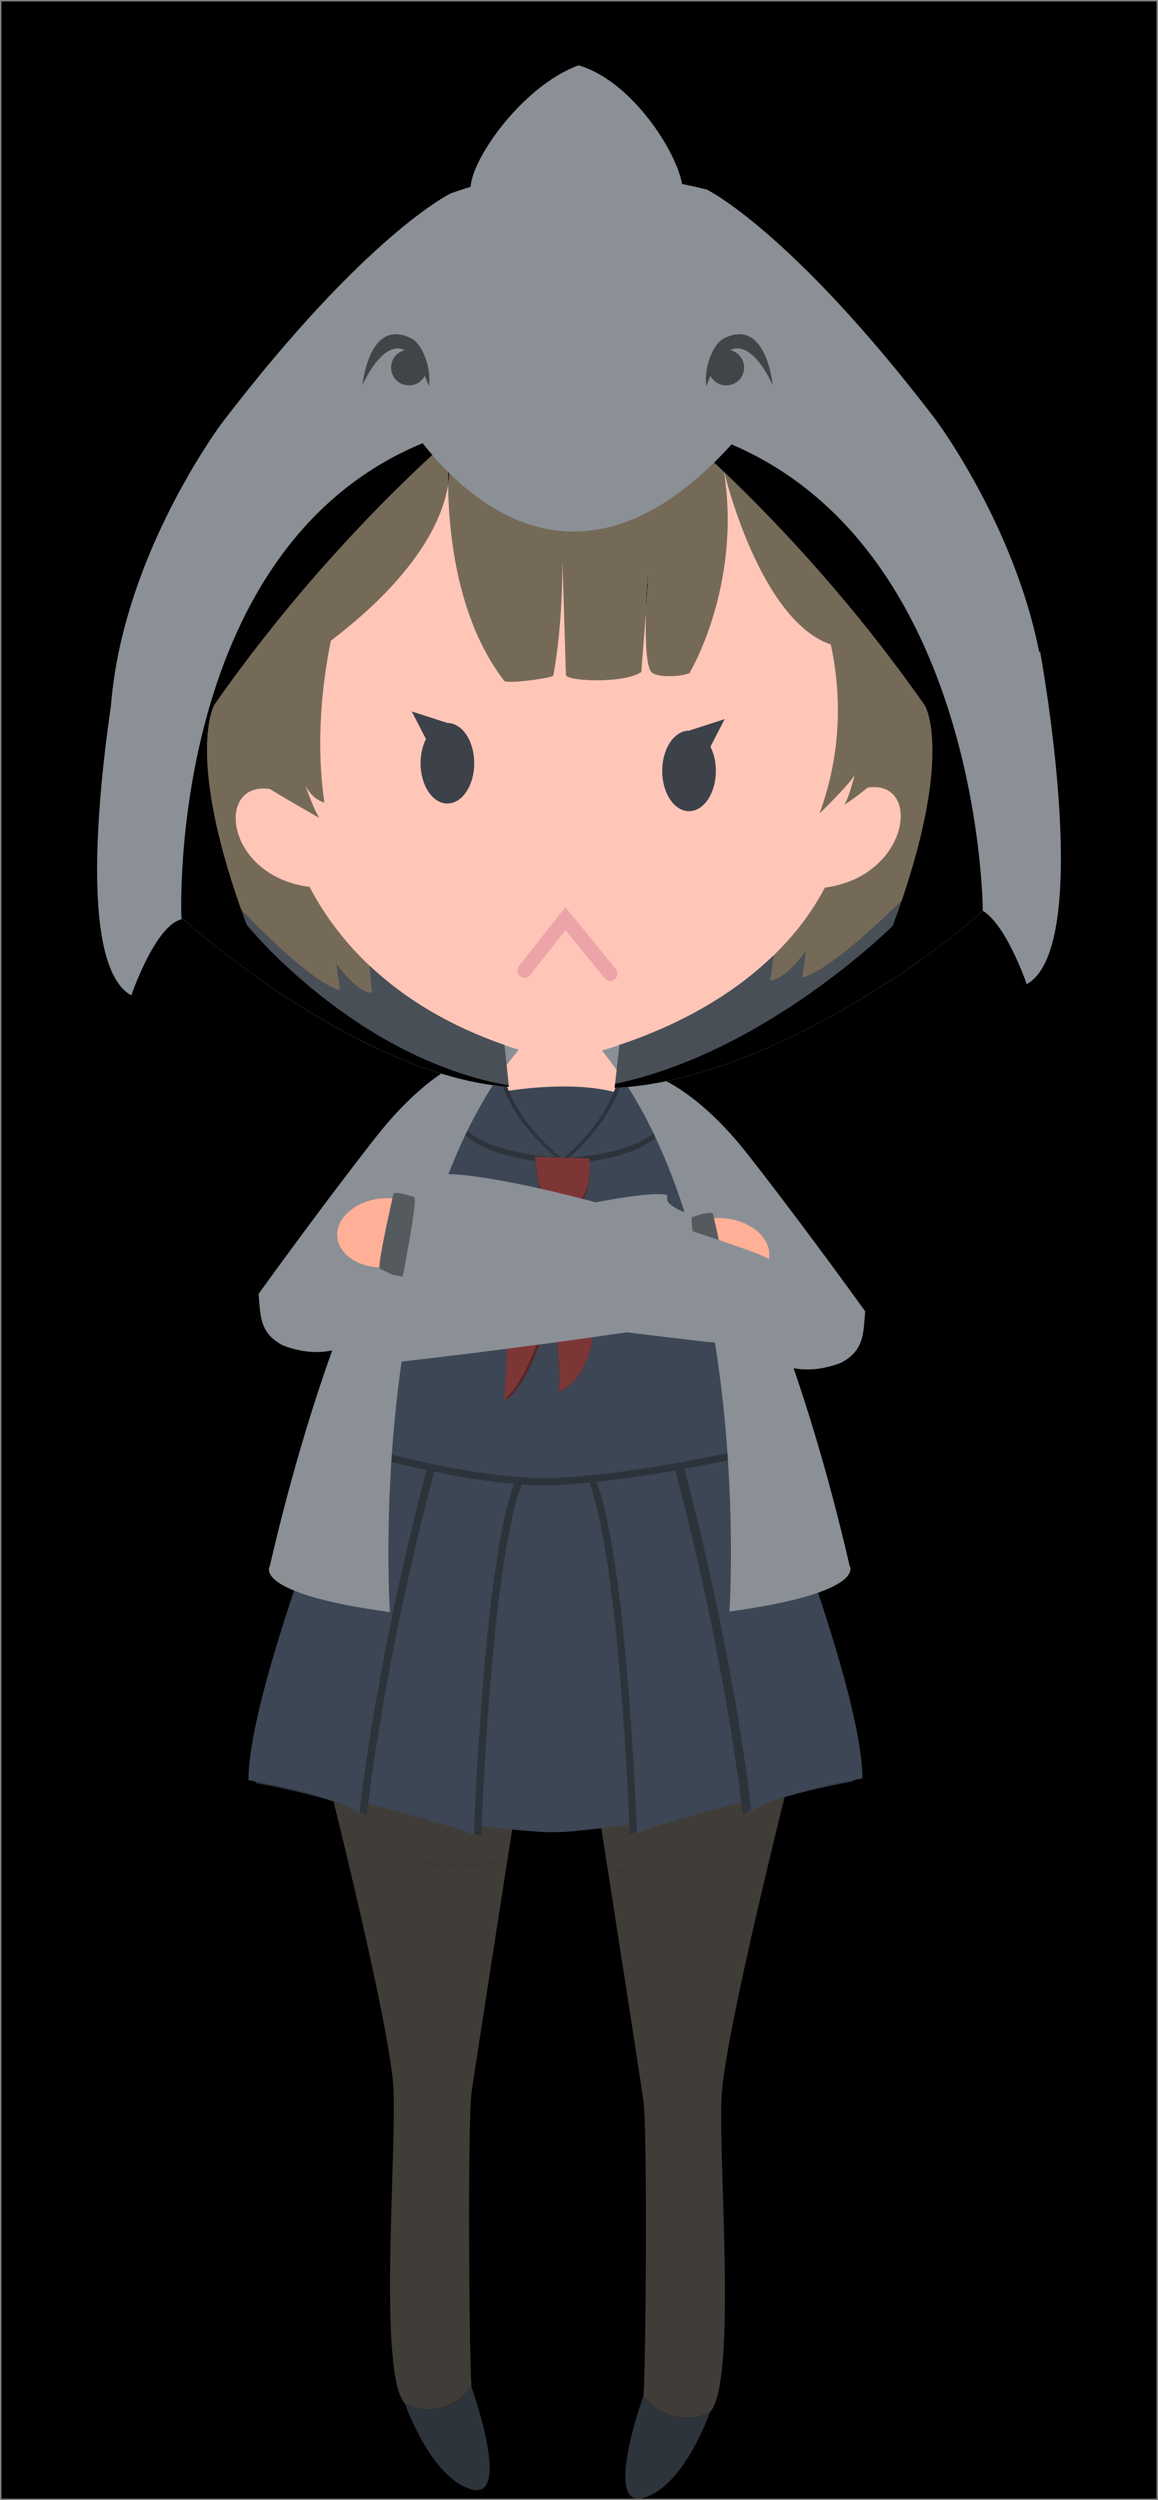 <?xml version="1.0" encoding="UTF-8"?>
<!DOCTYPE svg PUBLIC "-//W3C//DTD SVG 1.1//EN" "http://www.w3.org/Graphics/SVG/1.1/DTD/svg11.dtd">
<!-- Creator: CorelDRAW 2018 (64-Bit) -->
<svg xmlns="http://www.w3.org/2000/svg" xml:space="preserve" width="79.928mm" height="172.496mm" version="1.1" style="shape-rendering:geometricPrecision; text-rendering:geometricPrecision; image-rendering:optimizeQuality; fill-rule:evenodd; clip-rule:evenodd"
viewBox="0 0 1009.52 2178.7"
 xmlns:xlink="http://www.w3.org/1999/xlink">
 <rect x="0" y="0" width="1009.52" height="2178.7" fill="#808080" stroke="none"/>
 <defs>
  <style type="text/css">
   <![CDATA[
    .str0 {stroke:#332C2B;stroke-width:2.53;stroke-miterlimit:22.926}
    .str1 {stroke:#ECA4A9;stroke-width:12.63;stroke-linecap:round;stroke-miterlimit:22.926}
    .fil18 {fill:none}
    .fil9 {fill:#ED84B1}
    .fil0 {fill:#00000000}
    .fil10 {fill:#9499A1}
    .fil7 {fill:#7D3636}
    .fil1 {fill:#8A9096}
    .fil8 {fill:#572627}
    .fil16 {fill:#555A5E}
    .fil3 {fill:#403C37}
    .fil12 {fill:#494F57}
    .fil14 {fill:#404547}
    .fil17 {fill:#3C414A}
    .fil5 {fill:#3C4654}
    .fil4 {fill:#2E343B}
    .fil6 {fill:#2C333B}
    .fil13 {fill:#756A57}
    .fil15 {fill:#FFB096}
    .fil2 {fill:#FFC6B7}
    .fil11 {fill:#F7F1E4}
   ]]>
  </style>
 </defs>
 <g id="Layer_x0020_1">
  <rect class="fil0" x="1.26" y="1.26" width="1006.99" height="2176.17"/>
  <g id="_1585056195264">
   <path class="fil1" d="M754.3 1142.73c-1.81,18.35 -0.28,34.2 -21.58,45.04 -21.24,7.93 -38.03,6.66 -53.42,1.22 -18.77,-43.48 -38.29,-93.04 -57.56,-148.44 -57.15,-32.21 -69.54,-108.32 -69.54,-108.32 0,0 43.52,1.89 100.28,74.44 29.07,37.15 64.33,84.23 101.82,136.06z"/>
   <path class="fil1" d="M225.4 1127.53c1.81,18.35 0.28,34.2 21.58,45.04 21.24,7.93 38.03,6.66 53.42,1.22 18.77,-43.48 38.29,-93.04 57.56,-148.44 57.15,-32.21 69.54,-108.32 69.54,-108.32 0,0 -43.52,1.89 -100.28,74.44 -29.07,37.15 -64.33,84.23 -101.82,136.06z"/>
   <ellipse class="fil2" cx="489.68" cy="809.95" rx="84.66" ry="169.32"/>
   <g>
    <path class="fil3" d="M442.49 1619.91c-61.37,20.34 -140.9,-15.23 -145.35,-24.08 20.5,84.68 44.67,190.94 45.95,225.94 2.23,61.27 -13.37,248.41 10.03,272.91 0,0 31.19,17.82 57.92,-14.48 -2.23,-34.53 -3.34,-231.7 0,-256.2 2.05,-15.06 18.82,-123.05 31.45,-204.09z"/>
    <path class="fil4" d="M411.04 2080.21c-26.73,32.3 -57.92,14.48 -57.92,14.48 0,0 22.26,64.6 57.91,74.63 35.65,10.03 0.02,-89.11 0.02,-89.11z"/>
    <path class="fil3" d="M529.54 1627.32c61.37,20.34 140.9,-15.23 145.35,-24.08 -20.5,84.68 -44.67,190.94 -45.95,225.94 -2.23,61.27 13.37,248.41 -10.03,272.91 0,0 -31.19,17.82 -57.92,-14.48 2.23,-34.53 3.34,-231.7 0,-256.2 -2.05,-15.06 -18.82,-123.05 -31.45,-204.09z"/>
    <path class="fil4" d="M560.99 2087.61c26.73,32.3 57.92,14.48 57.92,14.48 0,0 -22.26,64.6 -57.91,74.63 -35.65,10.03 -0.02,-89.11 -0.02,-89.11z"/>
    <g>
     <path class="fil3" d="M456.71 1528.81c-65.07,-271.06 -188.25,-47.9 -188.25,-47.9 0,0 13.2,50.96 28.5,114.14 0.06,0.26 0.13,0.53 0.19,0.79 4.45,8.85 83.98,44.42 145.35,24.08 7.92,-50.86 14.22,-91.1 14.22,-91.1z"/>
     <path class="fil3" d="M515.32 1536.22c65.07,-271.06 188.25,-47.9 188.25,-47.9 0,0 -13.2,50.96 -28.5,114.14 -0.06,0.26 -0.13,0.53 -0.19,0.79 -4.45,8.85 -83.98,44.42 -145.35,24.08 -7.92,-50.86 -14.22,-91.1 -14.22,-91.1z"/>
     <path class="fil5" d="M449.03 1290.78c-24.67,62.23 -33.84,258.36 -35.54,300.02 0,0 62.16,7.24 69.4,5.57 7.24,1.67 72.01,-7.08 72.01,-7.08 -1.7,-41.67 -10.87,-237.79 -35.54,-300.02l-70.34 1.5z"/>
     <path class="fil6" d="M378.64 1280.77c-37.96,142.91 -53.67,256.98 -57.82,290.64 0,0 64.71,16.23 98.69,28.49 0,0 0.1,-2.78 0.3,-7.83 1.7,-41.67 10.87,-237.79 35.54,-300.02l-76.71 -11.28z"/>
     <path class="fil5" d="M372.32 1279.5c-37.96,142.91 -53.67,256.98 -57.82,290.64 0,0 64.71,16.23 98.69,28.49 0,0 0.1,-2.78 0.3,-7.83 1.7,-41.67 10.87,-237.79 35.54,-300.02l-76.71 -11.28z"/>
     <path class="fil6" d="M378.64 1282.03l-70.44 -17.54c0,0 -85.29,211.9 -85.29,289.32 0,0 76.68,13.4 96.74,29 0,0 0.37,-3.51 1.18,-10.13 4.14,-33.66 19.85,-147.73 57.82,-290.64z"/>
     <path class="fil5" d="M372.32 1279.5l-70.44 -17.54c0,0 -85.29,211.9 -85.29,289.32 0,0 76.68,13.4 96.74,29 0,0 0.37,-3.51 1.18,-10.13 4.14,-33.66 19.85,-147.73 57.82,-290.64z"/>
     <path class="fil6" d="M513.05 1290.54c24.67,62.23 33.84,258.36 35.54,300.02 0.2,5.05 0.3,7.83 0.3,7.83 33.97,-12.25 98.69,-28.49 98.69,-28.49 -4.14,-33.66 -19.85,-147.73 -57.82,-290.64l-76.71 11.28z"/>
     <path class="fil5" d="M519.37 1289.28c24.67,62.23 33.84,258.36 35.54,300.02 0.2,5.05 0.3,7.83 0.3,7.83 33.97,-12.25 98.69,-28.49 98.69,-28.49 -4.14,-33.66 -19.85,-147.73 -57.82,-290.64l-76.71 11.28z"/>
     <path class="fil6" d="M588.5 1280.53c37.96,142.91 53.67,256.98 57.82,290.64 0.82,6.63 1.18,10.13 1.18,10.13 20.05,-15.59 96.74,-29 96.74,-29 0,-77.42 -85.29,-289.32 -85.29,-289.32l-70.44 17.54z"/>
     <path class="fil5" d="M596.08 1278c37.96,142.91 53.67,256.98 57.82,290.64 0.82,6.63 1.18,10.13 1.18,10.13 20.05,-15.59 96.74,-29 96.74,-29 0,-77.42 -85.29,-289.32 -85.29,-289.32l-70.44 17.54z"/>
     <path class="fil6" d="M484.88 1014.9c0,0 -85.39,-4.33 -87.06,-41.65 -51.4,92.63 -103.84,275.03 -103.84,275.03 -0.56,13.37 4.45,13.93 4.45,13.93 130.06,38.45 190.35,31.8 190.35,31.8 0,0 73.38,-2.84 190.35,-31.8 0,0 5.01,-0.56 4.45,-13.93 0,0 -51.83,-180.29 -102.95,-273.42 -2.79,36.59 -85.15,40.38 -85.15,40.38l18.48 0.6c0,0 2.11,29.95 -9.59,37.28 10.34,55.45 16.11,70.2 12.77,113.3 -3.34,43.1 -30.08,53.05 -30.08,53.05 2.23,-16.58 -4.76,-96.19 -4.76,-96.19 -16.8,86.36 -43.14,102.87 -43.14,102.87 3.34,-25.69 3.34,-82.56 3.34,-82.56 -4.46,-64.21 34.02,-90.3 34.02,-90.3 0,0 -6.84,-5.14 -10.1,-39.01l18.46 0.6z"/>
     <path class="fil5" d="M484.88 1008.58c0,0 -85.39,-4.33 -87.06,-41.65 -51.4,92.63 -103.84,275.03 -103.84,275.03 -0.56,13.37 4.45,13.93 4.45,13.93 130.06,38.45 190.35,31.8 190.35,31.8 0,0 73.38,-2.84 190.35,-31.8 0,0 5.01,-0.56 4.45,-13.93 0,0 -51.83,-180.29 -102.95,-273.42 -2.79,36.59 -85.15,40.38 -85.15,40.38l18.48 0.6c0,0 2.11,29.95 -9.59,37.28 10.34,55.45 16.11,70.2 12.77,113.3 -3.34,43.1 -30.08,53.05 -30.08,53.05 2.23,-16.58 -4.76,-96.19 -4.76,-96.19 -16.8,86.36 -43.14,102.87 -43.14,102.87 3.34,-25.69 3.34,-82.56 3.34,-82.56 -4.46,-64.21 34.02,-90.3 34.02,-90.3 0,0 -6.84,-5.14 -10.1,-39.01l18.46 0.6z"/>
     <path class="fil5" d="M439.92 951.1c14.11,33.62 44.96,57.49 44.96,57.49l10.6 0.34c0,0 29.34,-23.31 43.08,-56.48 -40.26,-11.91 -98.64,-1.35 -98.64,-1.35z"/>
     <path class="fil6" d="M534.77 952.45c-13.73,33.16 -43.08,56.48 -43.08,56.48 0,0 82.36,-3.79 85.15,-40.38 -11.98,-21.83 -23.93,-38.87 -35.16,-47.67 -0.18,11.15 -2.87,21.79 -6.92,31.57z"/>
     <path class="fil6" d="M488.67 1008.58c0,0 -30.86,-23.86 -44.96,-57.49 -4.04,-9.63 -6.7,-20.05 -6.88,-30.95 -11.23,8.36 -23.2,25.12 -35.22,46.79 1.67,37.32 87.06,41.65 87.06,41.65z"/>
     <path class="fil6" d="M538.56 957.5c-13.73,33.16 -43.08,56.48 -43.08,56.48 0,0 82.36,-3.79 85.15,-40.38 -11.98,-21.83 -23.93,-38.87 -35.16,-47.67 -0.18,11.15 -2.87,21.79 -6.92,31.57z"/>
     <path class="fil5" d="M538.56 952.45c-13.73,33.16 -43.08,56.48 -43.08,56.48 0,0 82.36,-3.79 85.15,-40.38 -11.98,-21.83 -23.93,-38.87 -35.16,-47.67 -0.18,11.15 -2.87,21.79 -6.92,31.57z"/>
     <path class="fil6" d="M484.88 1013.63c0,0 -30.86,-23.86 -44.96,-57.49 -4.04,-9.63 -6.7,-20.05 -6.88,-30.95 -11.23,8.36 -23.2,25.12 -35.22,46.79 1.67,37.32 87.06,41.65 87.06,41.65z"/>
     <path class="fil5" d="M484.88 1008.58c0,0 -30.86,-23.86 -44.96,-57.49 -4.04,-9.63 -6.7,-20.05 -6.88,-30.95 -11.23,8.36 -23.2,25.12 -35.22,46.79 1.67,37.32 87.06,41.65 87.06,41.65z"/>
     <path class="fil7" d="M491.84 1046.89c-2.41,27.36 -5.73,50.52 -9.53,70.08 0,0 6.99,79.61 4.76,96.19 0,0 26.73,-9.95 30.08,-53.05 3.34,-43.11 -2.43,-57.86 -12.77,-113.3l-12.53 0.08z"/>
     <path class="fil8" d="M479.05 1046.99c0,0 -38.47,26.08 -34.02,90.3 0,0 0,56.87 -3.34,82.56 0,0 26.34,-16.51 43.14,-102.87 3.81,-19.57 7.12,-42.72 9.53,-70.08l-15.32 0.1z"/>
     <path class="fil7" d="M476.52 1046.99c0,0 -38.47,26.08 -34.02,90.3 0,0 0,56.87 -3.34,82.56 0,0 26.34,-16.51 43.14,-102.87 3.81,-19.57 7.12,-42.72 9.53,-70.08l-15.32 0.1z"/>
     <path class="fil8" d="M466.42 1010.51c3.26,33.86 10.1,39.01 10.1,39.01l15.32 -0.1 12.53 -0.08c11.7,-7.33 9.59,-37.28 9.59,-37.28l-18.48 -0.6 -10.6 -0.34 -18.46 -0.6z"/>
     <path class="fil7" d="M466.42 1007.98c3.26,33.86 10.1,39.01 10.1,39.01l15.32 -0.1 12.53 -0.08c11.7,-7.33 9.59,-37.28 9.59,-37.28l-18.48 -0.6 -10.6 -0.34 -18.46 -0.6z"/>
    </g>
    <g>
     <path class="fil1" d="M339.92 1404.88c0,0 -22.28,-335.29 116.96,-495.7l-24.51 2.23c0,0 -119.19,115.85 -197.17,453.37 0,0 -16.71,23.39 104.71,40.1z"/>
     <path class="fil1" d="M518.95 908.64c139.24,160.41 116.96,495.7 116.96,495.7 121.42,-16.71 104.71,-40.1 104.71,-40.1 -77.98,-337.52 -197.17,-453.37 -197.17,-453.37l-24.51 -2.23z"/>
    </g>
   </g>
   <g>
    <path class="fil9" d="M745.06 675.21c0.19,-0.74 0.29,-1.16 0.29,-1.16 0.02,0.29 -0.08,0.68 -0.29,1.16zm-182.04 -140.76c0.75,-31.34 3.93,-55.44 0,0zm-172.39 -111.67c-0.11,-12.4 0.44,-19.9 0.44,-19.9 0,0 1.59,7.14 -0.44,19.9zm99.64 65.88c0,0 2.92,93.26 3.03,99.62 1.02,5.57 51.13,7.63 65.81,-2.65 1.75,-21.77 3.01,-38.54 3.91,-51.18 -0.54,22.33 0.16,48.34 5.52,51.86 6.02,4.6 26.02,3.18 32.52,0.38 0,0 45.62,-75.7 30.19,-175.44 0,0 30.53,129.09 93.01,150.47 7.97,36.88 11.34,89.49 -9.93,147.37 0,0 27.56,-26.69 30.73,-33.86 -1.16,4.51 -5.51,20.87 -9.15,26.31 0,0 10.71,-6.96 20.4,-15.12 47.8,-7.34 36.88,77.35 -37.22,87.06 -11.45,21.73 -26.57,41.43 -44.66,59.02l-2.93 21.66c13.37,0 31.19,-25.62 31.19,-25.62l-3.34 23.39c26.73,-6.68 86.83,-67.36 86.83,-67.36 43.93,-128.63 20.35,-169.39 20.35,-169.39 -60.95,-87.17 -125.05,-155.94 -175.27,-203.92 -54.57,-52.13 -92.76,-79.72 -92.76,-79.72 0,0 -24.08,-6.95 -44.16,-9.14 -20.08,2.19 -39.51,8.25 -39.51,8.25 0,0 -140.87,101.77 -268.03,283.64 0,0 -24.67,42.65 23.47,178.35 0,0 59.49,63.66 86.23,70.34l-3.34 -23.39c0,0 17.82,25.62 31.19,25.62l-2.08 -23.62c-21.21,-20 -38.82,-42.97 -52.39,-68.72 -74.07,-9.71 -82.3,-92.51 -34.56,-85.23 15.93,9.93 43.1,25.18 43.1,25.18 -5.66,-8.98 -12.05,-28.29 -12.05,-28.29 5.92,12.65 16.47,14.92 16.47,14.92 -7.4,-51.44 -2.4,-101.18 5.65,-141.06 78.78,-59.96 98.01,-109.5 102.15,-135.58 0.33,36.47 6.35,115.32 48.74,170.32 0.24,3.38 38.41,-1.65 42.93,-4.04 0,0 3.35,-16 5.71,-43.37 1.34,-15.6 2.37,-34.9 2.26,-57.03z"/>
    <path class="fil10" d="M631.25 411.24c50.23,47.98 114.33,116.75 175.27,203.92 0,0 23.58,40.76 -20.35,169.39 -2.44,7.14 -5.09,14.56 -7.96,22.25 0,0 -110.19,110.14 -241.95,137.64l-0.4 3.56c153.24,-6.64 350.66,-167.02 344.7,-183.87 100.46,-179.16 -65.54,-399.22 -65.54,-399.22 -125.72,-164.35 -198.94,-199.69 -198.94,-199.69 0,0 -57.05,-14.61 -117.18,-17.7 -60.13,3.09 -106.27,21.25 -106.27,21.25 0,0 -73.22,35.34 -198.94,199.69 0,0 -166,220.06 -65.54,399.22 0.89,12.53 176.1,169.92 315.45,179.4 0,0 0,0 -0.13,-1.22 -134.92,-23.91 -228.37,-139.94 -228.37,-139.94 -1.69,-4.52 -3.3,-8.95 -4.84,-13.28 -48.14,-135.7 -23.47,-178.35 -23.47,-178.35 127.16,-181.87 268.03,-283.64 268.03,-283.64 0,0 19.43,-6.06 39.51,-8.25 20.08,2.19 44.16,9.14 44.16,9.14 0,0 38.2,27.59 92.76,79.72z"/>
    <path class="fil11" d="M601.06 586.69c-6.5,2.81 -26.5,4.22 -32.52,-0.38 -5.37,-3.52 -6.06,-29.52 -5.52,-51.86 -0.89,12.64 -2.16,29.42 -3.91,51.18 -14.68,10.27 -64.79,8.22 -65.81,2.65 -0.11,-6.36 -3.03,-99.62 -3.03,-99.62 0.11,22.13 -0.91,41.42 -2.26,57.03 -2.36,27.37 -5.71,43.37 -5.71,43.37 -4.52,2.39 -42.69,7.43 -42.93,4.04 -42.4,-55 -48.42,-133.85 -48.74,-170.32 -4.14,26.08 -23.38,75.62 -102.15,135.58 -8.05,39.88 -13.05,89.61 -5.65,141.06 0,0 -10.55,-2.27 -16.47,-14.92 0,0 6.39,19.31 12.05,28.29 0,0 -27.17,-15.25 -43.1,-25.18 -47.75,-7.28 -39.52,75.52 34.56,85.23 13.57,25.75 31.18,48.73 52.39,68.72 31.65,29.84 71.3,53.05 117.49,68.99 15.81,5.46 32.39,10.06 49.68,13.78 16.9,-3.64 33.41,-8.1 49.37,-13.37 53.04,-17.51 100.07,-43.9 135.64,-78.49 18.09,-17.59 33.21,-37.29 44.66,-59.02 74.1,-9.71 85.02,-94.4 37.22,-87.06 -9.69,8.17 -20.4,15.12 -20.4,15.12 3.64,-5.44 8,-21.8 9.15,-26.31 -3.17,7.18 -30.73,33.86 -30.73,33.86 21.27,-57.88 17.9,-110.48 9.93,-147.37 -62.49,-21.37 -93.01,-150.47 -93.01,-150.47 15.44,99.75 -30.19,175.44 -30.19,175.44z"/>
    <path class="fil12" d="M439.74 910.56c-46.19,-15.93 -85.84,-39.15 -117.49,-68.99l2.08 23.62c-13.37,0 -31.19,-25.62 -31.19,-25.62l3.34 23.39c-26.73,-6.68 -86.23,-70.34 -86.23,-70.34 1.54,4.33 3.15,8.76 4.84,13.28 0,0 93.46,116.03 228.37,139.94 -0.27,-2.57 -1.11,-10.54 -3.72,-35.29z"/>
    <path class="fil12" d="M674.43 832.48c-35.57,34.59 -82.6,60.98 -135.64,78.49l1.26 0 -3.78 33.47c131.75,-27.5 241.95,-137.64 241.95,-137.64 2.87,-7.69 5.52,-15.1 7.96,-22.25 0,0 -60.09,60.67 -86.83,67.36l3.34 -23.39c0,0 -17.82,25.62 -31.19,25.62l2.93 -21.66z"/>
    <path class="fil13" d="M745.06 675.21c0.19,-0.74 0.29,-1.16 0.29,-1.16 0.02,0.29 -0.08,0.68 -0.29,1.16zm-182.04 -140.76c0.75,-31.34 3.93,-55.44 0,0zm-172.39 -111.67c-0.11,-12.4 0.44,-19.9 0.44,-19.9 0,0 1.59,7.14 -0.44,19.9zm99.64 65.88c0,0 2.92,93.26 3.03,99.62 1.02,5.57 51.13,7.63 65.81,-2.65 1.75,-21.77 3.01,-38.54 3.91,-51.18 -0.54,22.33 0.16,48.34 5.52,51.86 6.02,4.6 26.02,3.18 32.52,0.38 0,0 45.62,-75.7 30.19,-175.44 0,0 30.53,129.09 93.01,150.47 7.97,36.88 11.34,89.49 -9.93,147.37 0,0 27.56,-26.69 30.73,-33.86 -1.16,4.51 -5.51,20.87 -9.15,26.31 0,0 10.71,-6.96 20.4,-15.12 47.8,-7.34 36.88,77.35 -37.22,87.06 -11.45,21.73 -26.57,41.43 -44.66,59.02l-2.93 21.66c13.37,0 31.19,-25.62 31.19,-25.62l-3.34 23.39c26.73,-6.68 86.83,-67.36 86.83,-67.36 43.93,-128.63 20.35,-169.39 20.35,-169.39 -60.95,-87.17 -125.05,-155.94 -175.27,-203.92 -54.57,-52.13 -92.76,-79.72 -92.76,-79.72 0,0 -24.08,-6.95 -44.16,-9.14 -20.08,2.19 -39.51,8.25 -39.51,8.25 0,0 -140.87,101.77 -268.03,283.64 0,0 -24.67,42.65 23.47,178.35 0,0 59.49,63.66 86.23,70.34l-3.34 -23.39c0,0 17.82,25.62 31.19,25.62l-2.08 -23.62c-21.21,-20 -38.82,-42.97 -52.39,-68.72 -74.07,-9.71 -82.3,-92.51 -34.56,-85.23 15.93,9.93 43.1,25.18 43.1,25.18 -5.66,-8.98 -12.05,-28.29 -12.05,-28.29 5.92,12.65 16.47,14.92 16.47,14.92 -7.4,-51.44 -2.4,-101.18 5.65,-141.06 78.78,-59.96 98.01,-109.5 102.15,-135.58 0.33,36.47 6.35,115.32 48.74,170.32 0.24,3.38 38.41,-1.65 42.93,-4.04 0,0 3.35,-16 5.71,-43.37 1.34,-15.6 2.37,-34.9 2.26,-57.03z"/>
    <path class="fil1" d="M631.25 411.24c50.23,47.98 114.33,116.75 175.27,203.92 0,0 23.58,40.76 -20.35,169.39 -2.44,7.14 -5.09,14.56 -7.96,22.25 0,0 -110.19,110.14 -241.95,137.64l-0.4 3.56c153.24,-6.64 350.66,-167.02 344.7,-183.87 100.46,-179.16 -65.54,-399.22 -65.54,-399.22 -125.72,-164.35 -198.94,-199.69 -198.94,-199.69 0,0 -57.05,-14.61 -117.18,-17.7 -60.13,3.09 -106.27,21.25 -106.27,21.25 0,0 -73.22,35.34 -198.94,199.69 0,0 -166,220.06 -65.54,399.22 0.89,12.53 176.1,169.92 315.45,179.4 0,0 0,0 -0.13,-1.22 -134.92,-23.91 -228.37,-139.94 -228.37,-139.94 -1.69,-4.52 -3.3,-8.95 -4.84,-13.28 -48.14,-135.7 -23.47,-178.35 -23.47,-178.35 127.16,-181.87 268.03,-283.64 268.03,-283.64 0,0 19.43,-6.06 39.51,-8.25 20.08,2.19 44.16,9.14 44.16,9.14 0,0 38.2,27.59 92.76,79.72z"/>
    <path class="fil2" d="M601.06 586.69c-6.5,2.81 -26.5,4.22 -32.52,-0.38 -5.37,-3.52 -6.06,-29.52 -5.52,-51.86 -0.89,12.64 -2.16,29.42 -3.91,51.18 -14.68,10.27 -64.79,8.22 -65.81,2.65 -0.11,-6.36 -3.03,-99.62 -3.03,-99.62 0.11,22.13 -0.91,41.42 -2.26,57.03 -2.36,27.37 -5.71,43.37 -5.71,43.37 -4.52,2.39 -42.69,7.43 -42.93,4.04 -42.4,-55 -48.42,-133.85 -48.74,-170.32 -4.14,26.08 -23.38,75.62 -102.15,135.58 -8.05,39.88 -13.05,89.61 -5.65,141.06 0,0 -10.55,-2.27 -16.47,-14.92 0,0 6.39,19.31 12.05,28.29 0,0 -27.17,-15.25 -43.1,-25.18 -47.75,-7.28 -39.52,75.52 34.56,85.23 13.57,25.75 31.18,48.73 52.39,68.72 31.65,29.84 71.3,53.05 117.49,68.99 15.81,5.46 32.39,10.06 49.68,13.78 16.9,-3.64 33.41,-8.1 49.37,-13.37 53.04,-17.51 100.07,-43.9 135.64,-78.49 18.09,-17.59 33.21,-37.29 44.66,-59.02 74.1,-9.71 85.02,-94.4 37.22,-87.06 -9.69,8.17 -20.4,15.12 -20.4,15.12 3.64,-5.44 8,-21.8 9.15,-26.31 -3.17,7.18 -30.73,33.86 -30.73,33.86 21.27,-57.88 17.9,-110.48 9.93,-147.37 -62.49,-21.37 -93.01,-150.47 -93.01,-150.47 15.44,99.75 -30.19,175.44 -30.19,175.44z"/>
    <path class="fil12" d="M439.74 910.56c-46.19,-15.93 -85.84,-39.15 -117.49,-68.99l2.08 23.62c-13.37,0 -31.19,-25.62 -31.19,-25.62l3.34 23.39c-26.73,-6.68 -86.23,-70.34 -86.23,-70.34 1.54,4.33 3.15,8.76 4.84,13.28 0,0 93.46,116.03 228.37,139.94 -0.27,-2.57 -1.11,-10.54 -3.72,-35.29z"/>
    <path class="fil12" d="M674.43 832.48c-35.57,34.59 -82.6,60.98 -135.64,78.49l1.26 0 -3.78 33.47c131.75,-27.5 241.95,-137.64 241.95,-137.64 2.87,-7.69 5.52,-15.1 7.96,-22.25 0,0 -60.09,60.67 -86.83,67.36l3.34 -23.39c0,0 -17.82,25.62 -31.19,25.62l2.93 -21.66z"/>
    <path class="fil1" d="M589.55 175.18c22.37,-3.94 -25.78,-100.94 -85.17,-118.25 -61,22.28 -116.56,117.3 -84.97,117.3 20.99,-3.8 50.23,10.82 78.66,9.62 34.84,1.47 65.43,-12.55 91.48,-8.68z"/>
    <path class="fil1" d="M851.04 791.21c23.27,5.38 44.03,66.42 44.03,66.42 59.49,-33.07 11.52,-290.63 11.52,-290.63l-55.55 224.2z"/>
    <path class="fil0" d="M631.25 411.24c50.23,47.98 114.33,116.75 175.27,203.92 0,0 23.58,40.76 -20.35,169.39 -2.44,7.14 -5.09,14.56 -7.96,22.25 0,0 -110.19,110.14 -241.95,137.64l-0.4 3.56c118.97,-5.16 264.56,-102.97 320.93,-154.35 -0,-0.31 -1.49,-360.64 -270.07,-422.97 12.93,11.21 27.97,24.76 44.52,40.57zm-473.12 388.34c56.14,49.98 180.9,140.37 285.46,147.49 0,0 0,0 -0.13,-1.22 -134.92,-23.91 -228.37,-139.94 -228.37,-139.94 -1.69,-4.52 -3.3,-8.95 -4.84,-13.28 -48.14,-135.7 -23.47,-178.35 -23.47,-178.35 77.99,-111.55 161.13,-192.95 213.77,-239.23 -257.25,73.79 -242.43,424.51 -242.43,424.54z"/>
    <path class="fil1" d="M348.85 357.41c0,0 129.67,235.04 310.23,4.45l-144.45 -75.75 -165.78 71.29z"/>
    <path class="fil1" d="M158.48 801c-23.27,5.38 -44.03,66.42 -44.03,66.42 -59.49,-33.07 -11.52,-290.63 -11.52,-290.63l55.55 224.2z"/>
    <circle class="fil14" cx="356.52" cy="320.27" r="15.59"/>
    <path class="fil14" d="M373.95 336.7c2.2,-18.91 -6.92,-37.45 -15.11,-41.67 -37.35,-19.23 -42.81,40.56 -42.81,40.56 0,0 31.19,-72.68 57.92,1.11z"/>
    <circle class="fil14" cx="633.12" cy="320.27" r="15.59"/>
    <path class="fil14" d="M615.7 336.7c-2.2,-18.91 6.92,-37.45 15.11,-41.67 37.35,-19.23 42.81,40.56 42.81,40.56 0,0 -31.19,-72.68 -57.92,1.11z"/>
   </g>
   <ellipse class="fil15" transform="matrix(0.06 -0.719 0.719 0.06 628.943 1091.69)" rx="41.77" ry="57.92"/>
   <path class="fil1" d="M347.97 1186.74c-25.66,1.79 -57.09,4.69 -72.95,-31.13 -4.63,-35.13 12.54,-40.39 56.57,-55.46 157.45,-54.32 253.15,-64.9 250.27,-57.48 -3.7,9.52 24.73,16.9 24.73,16.9 -1.84,0.59 -3.08,1.05 -3.08,1.05 -3.29,3 10.04,69.26 10.04,69.26l8.75 -1.57c8.38,14.97 -7.92,22.31 -7.92,22.31 -87.45,13.97 -181.42,26.45 -266.4,36.14z"/>
   <path class="fil16" d="M603.5 1060.61c-3.29,3 10.04,69.26 10.04,69.26l8.75 -1.57 11.29 -5.4c2.3,-2.85 -12,-65.21 -12,-65.21 -2.03,-1.92 -10.39,0.39 -15,1.87 -1.84,0.59 -3.08,1.05 -3.08,1.05z"/>
   <ellipse class="fil15" transform="matrix(-0.06 -0.719 -0.719 0.06 335.65 1074.31)" rx="41.77" ry="57.92"/>
   <path class="fil1" d="M616.63 1169.36c25.66,1.79 57.09,4.69 72.95,-31.13 4.63,-35.13 -12.54,-40.39 -56.57,-55.46 -157.45,-54.32 -253.15,-64.9 -250.27,-57.48 3.7,9.52 -24.73,16.9 -24.73,16.9 1.84,0.59 3.08,1.05 3.08,1.05 3.29,3 -10.04,69.26 -10.04,69.26l-8.75 -1.57c-8.38,14.97 7.92,22.31 7.92,22.31 87.45,13.97 181.42,26.45 266.4,36.14z"/>
   <path class="fil16" d="M361.09 1043.23c3.29,3 -10.04,69.26 -10.04,69.26l-8.75 -1.57 -11.29 -5.4c-2.3,-2.85 12,-65.21 12,-65.21 2.03,-1.92 10.39,0.39 15,1.87 1.84,0.59 3.08,1.05 3.08,1.05z"/>
   <path class="fil17" d="M631.75 626.67l-31.07 10.04c-12.92,0 -23.39,15.71 -23.39,35.09 0,19.38 10.47,35.09 23.39,35.09 12.92,0 23.39,-15.71 23.39,-35.09 0,-7.93 -1.75,-15.24 -4.71,-21.11l12.38 -24.02z"/>
   <path class="fil17" d="M358.96 619.98l31.07 10.04c12.92,0 23.39,15.71 23.39,35.09 0,19.38 -10.47,35.09 -23.39,35.09 -12.92,0 -23.39,-15.71 -23.39,-35.09 0,-7.93 1.75,-15.24 4.71,-21.11l-12.38 -24.02z"/>
   <polyline class="fil18 str1" points="457.34,845.66 492.98,800.55 531.97,848.45 "/>
  </g>
 </g>
</svg>
